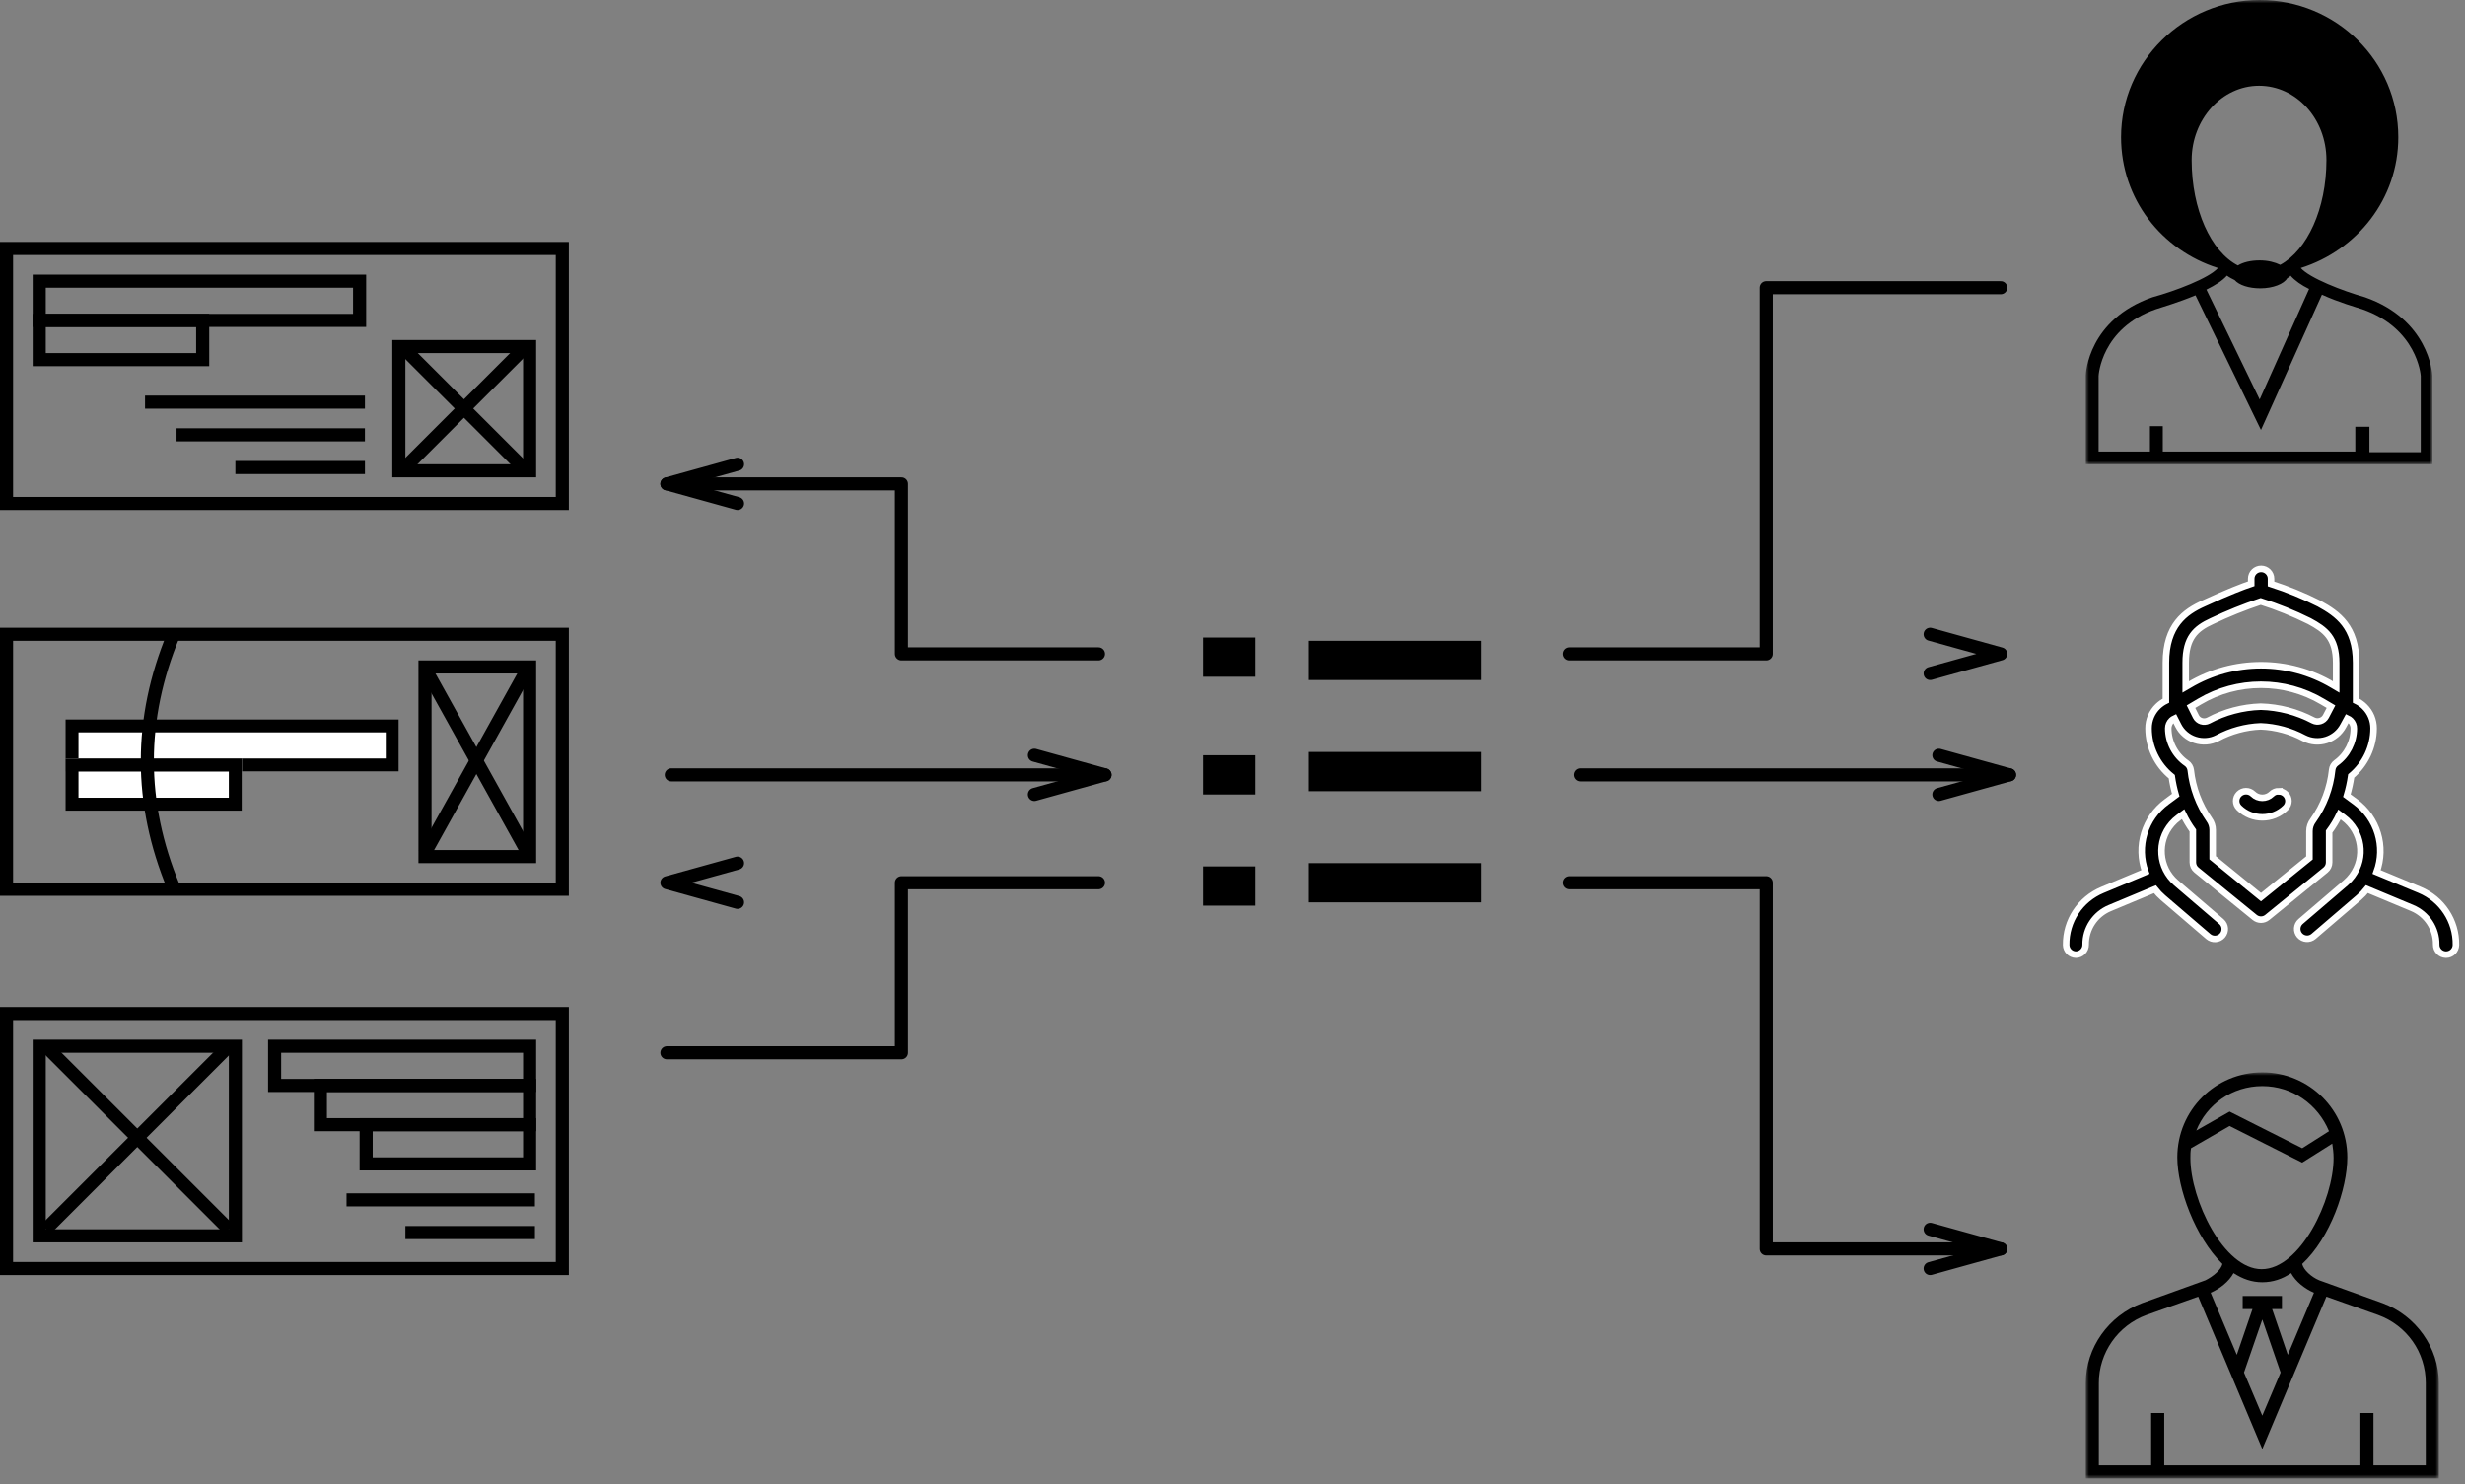 <?xml version="1.0" encoding="UTF-8"?>
<svg width="377px" height="227px" viewBox="0 0 377 227" version="1.1" xmlns="http://www.w3.org/2000/svg" xmlns:xlink="http://www.w3.org/1999/xlink">
    <rect x="0" y="0" width="377" height="227" fill="#808080" stroke="none"/>
    <!-- Generator: Sketch 46.1 (44463) - http://www.bohemiancoding.com/sketch -->
    <title>Group 14</title>
    <desc>Created with Sketch.</desc>
    <defs>
        <rect id="path-1" x="10" y="110" width="51" height="8"></rect>
        <rect id="path-2" x="10" y="116" width="27" height="8"></rect>
        <polygon id="path-3" points="54 31.05 54 62.1 0 62.1 0 31.05 0 0 54 0"></polygon>
        <polygon id="path-5" points="53 35.5 53 71 0 71 0 35.5 0 0 53 0"></polygon>
    </defs>
    <g id="Page-1" stroke="none" stroke-width="1" fill="none" fill-rule="evenodd">
        <g id="metrix-landing" transform="translate(-677, -2564)">
            <g id="Group-14" transform="translate(677, 2564)">
                <g id="Rectangle-15">
                    <use fill="#FFFFFF" fill-rule="evenodd" xlink:href="#path-1"></use>
                    <rect stroke="#000000" stroke-width="2" x="11" y="111" width="49" height="6"></rect>
                </g>
                <g id="Rectangle-15">
                    <use fill="#FFFFFF" fill-rule="evenodd" xlink:href="#path-2"></use>
                    <rect stroke="#000000" stroke-width="2" x="11" y="117" width="25" height="6"></rect>
                </g>
                <g id="Group-13">
                    <path d="M241.667,118.5 L307.333,118.5" id="Line-3" stroke="#000000" stroke-width="2" stroke-linecap="round" stroke-linejoin="round"></path>
                    <path id="Line-3-decoration-1" d="M296.533,121.5 L307.333,118.5 L296.533,115.5" stroke="#000000" stroke-width="2" stroke-linecap="round" stroke-linejoin="round"></path>
                    <path d="M102.667,118.5 L169,118.5" id="Line-3" stroke="#000000" stroke-width="2" stroke-linecap="round" stroke-linejoin="round"></path>
                    <path id="Line-3-decoration-1" d="M158.2,121.5 L169,118.5 L158.2,115.5" stroke="#000000" stroke-width="2" stroke-linecap="round" stroke-linejoin="round"></path>
                    <path d="M200.187,135 L226.53,135" id="Line-2" stroke="#000000" stroke-width="6" stroke-linejoin="round"></path>
                    <path d="M200.187,118 L226.53,118" id="Line-2" stroke="#000000" stroke-width="6" stroke-linejoin="round"></path>
                    <path d="M200.187,101 L226.53,101" id="Line-2" stroke="#000000" stroke-width="6" stroke-linejoin="round"></path>
                    <path d="M184,135.5 L192,135.5" id="Line-2" stroke="#000000" stroke-width="6" stroke-linejoin="round"></path>
                    <path d="M184,118.5 L192,118.5" id="Line-2" stroke="#000000" stroke-width="6" stroke-linejoin="round"></path>
                    <path d="M184,100.5 L192,100.5" id="Line-2" stroke="#000000" stroke-width="6" stroke-linejoin="round"></path>
                    <polyline id="Path-5" stroke="#000000" stroke-width="2" stroke-linecap="round" stroke-linejoin="round" points="240 135 270.136 135 270.136 191 306 191"></polyline>
                    <path id="Path-5-decoration-1" d="M295.2,194 L306,191 L295.2,188" stroke="#000000" stroke-width="2" stroke-linecap="round" stroke-linejoin="round"></path>
                    <polyline id="Path-5" stroke="#000000" stroke-width="2" stroke-linecap="round" stroke-linejoin="round" transform="translate(273, 72) scale(1, -1) translate(-273, -72) " points="240 44 270.136 44 270.136 100 306 100"></polyline>
                    <path id="Path-5-decoration-1" d="M295.2,103 L306,100 L295.2,97" stroke="#000000" stroke-width="2" stroke-linecap="round" stroke-linejoin="round"></path>
                    <polyline id="Path-5" stroke="#000000" stroke-width="2" stroke-linecap="round" stroke-linejoin="round" transform="translate(135, 148) scale(1, -1) rotate(-180) translate(-135, -148) " points="102 135 132.136 135 132.136 161 168 161"></polyline>
                    <path id="Path-5-decoration-1" d="M112.8,138 L102,135 L112.8,132" stroke="#000000" stroke-width="2" stroke-linecap="round" stroke-linejoin="round"></path>
                    <polyline id="Path-5" stroke="#000000" stroke-width="2" stroke-linecap="round" stroke-linejoin="round" transform="translate(135, 87) rotate(-180) translate(-135, -87) " points="102 74 132.136 74 132.136 100 168 100"></polyline>
                    <path id="Path-5-decoration-1" d="M112.8,77 L102,74 L112.8,71" stroke="#000000" stroke-width="2" stroke-linecap="round" stroke-linejoin="round"></path>
                    <g id="Page-1" transform="translate(319, 164)">
                        <mask id="mask-4" fill="white">
                            <use xlink:href="#path-3"></use>
                        </mask>
                        <g id="Clip-2"></g>
                        <path d="M52,60.1 L44,60.1 L44,52.1 L42,52.1 L42,60.1 L12,60.1 L12,52.1 L10,52.1 L10,60.1 L2,60.1 L2,47.499 C2,42.9 4.9,38.7 9.3,37.1 L17.2,34.3 L27,57.6 L36.8,34.3 L44.7,37.1 C49.1,38.7 52,42.8 52,47.499 L52,60.1 Z M29.8,45.9 L27,52.499 L24.2,45.9 L27,37.8 L29.8,45.9 Z M22.6,30.7 C24,31.6 25.4,32.1 27,32.1 C28.6,32.1 30.1,31.6 31.4,30.7 C32.1,32 33.5,33.1 34.9,33.7 L30.9,43.2 L28.5,36.2 L30,36.2 L30,34.2 L24,34.2 L24,36.2 L25.5,36.2 L23.1,43.2 L19.1,33.7 C20.5,33.1 21.9,32 22.6,30.7 L22.6,30.7 Z M16,13.1 C16,12.6 16,12.1 16.1,11.6 L22,8.2 L33.1,13.8 L37.7,10.9 C37.8,11.6 37.9,12.3 37.9,13.1 C37.9,19.5 32.8,30.1 26.9,30.1 C21.1,30.1 16,19.5 16,13.1 L16,13.1 Z M27,2.1 C31.6,2.1 35.5,4.9 37.2,9 L33.1,11.6 L22,6 L16.9,8.9 C18.5,4.9 22.4,2.1 27,2.1 L27,2.1 Z M45.4,35.3 L35.7,31.8 C34.5,31.3 33.3,30.2 33.1,29.3 C37.4,25.3 40,17.8 40,13 C40,5.8 34.2,0 27,0 C19.8,0 14,5.8 14,13 C14,17.7 16.7,25.2 20.9,29.3 C20.7,30.2 19.5,31.2 18.3,31.8 L8.6,35.3 C3.5,37.2 0,42.1 0,47.499 L0,62.1 L54,62.1 L54,47.499 C54,42.1 50.5,37.2 45.4,35.3 L45.4,35.3 Z" id="Fill-1" fill="#000000" mask="url(#mask-4)"></path>
                    </g>
                    <g id="Group-6" transform="translate(0, 37)" stroke="#000000" stroke-width="2">
                        <path d="M54.814,24.5 L23.184,24.5" id="Line-4" stroke-linecap="square"></path>
                        <path d="M54.812,29.5 L28,29.5" id="Line-4" stroke-linecap="square"></path>
                        <path d="M54.816,34.5 L37,34.5" id="Line-4" stroke-linecap="square"></path>
                        <rect id="Rectangle-14" x="1" y="1" width="85" height="39"></rect>
                        <rect id="Rectangle-15" x="6" y="6" width="49" height="6"></rect>
                        <rect id="Rectangle-15" x="6" y="12" width="25" height="6"></rect>
                        <rect id="Rectangle-16" x="61" y="16" width="20" height="19"></rect>
                        <path d="M61.388,35.045 L80.531,15.902" id="Path-9"></path>
                        <path d="M61.388,15.902 L80.531,35.045" id="Path-9"></path>
                    </g>
                    <g id="Group-6" transform="translate(0, 96)" stroke="#000000" stroke-width="2">
                        <rect id="Rectangle-14" x="1" y="1" width="85" height="39"></rect>
                        <rect id="Rectangle-16" x="65" y="6" width="16" height="29"></rect>
                        <path d="M64.93,34.578 L80.783,6.054" id="Path-9"></path>
                        <path d="M64.93,6.054 L80.783,34.578" id="Path-9"></path>
                        <path d="M26.532,1.086 C23.866,7.511 22.532,13.936 22.532,20.362 C22.532,26.787 23.866,33.212 26.532,39.637" id="Path-3"></path>
                    </g>
                    <g id="Group-6" transform="translate(0, 154)" stroke="#000000" stroke-width="2">
                        <g id="Group-7" transform="translate(5, 5)">
                            <rect id="Rectangle-16" x="1" y="1" width="30" height="29"></rect>
                            <path d="M2,29 L30,1" id="Path-9"></path>
                            <path d="M2,1 L30,29" id="Path-9"></path>
                        </g>
                        <path d="M80.812,29.5 L54,29.5" id="Line-4" stroke-linecap="square"></path>
                        <path d="M80.816,34.5 L63,34.5" id="Line-4" stroke-linecap="square"></path>
                        <rect id="Rectangle-14" x="1" y="1" width="85" height="39"></rect>
                        <rect id="Rectangle-15" x="42" y="6" width="39" height="6"></rect>
                        <rect id="Rectangle-15" x="49" y="12" width="32" height="6"></rect>
                        <rect id="Rectangle-15" x="56" y="18" width="25" height="6"></rect>
                    </g>
                    <g id="Page-1" transform="translate(316, 87)" stroke="#FFFFFF" fill="#000000">
                        <g id="Group-3">
                            <path d="M15.613,24.389 C15.613,23.935 15.799,23.499 16.128,23.184 C16.266,23.056 16.423,22.95 16.595,22.871 L17.146,23.955 C17.674,25.001 18.602,25.793 19.722,26.153 C20.85,26.52 22.078,26.425 23.134,25.888 C25.173,24.791 27.437,24.173 29.753,24.082 C32.068,24.174 34.333,24.792 36.371,25.888 C38.564,27.006 41.255,26.157 42.395,23.985 L43.001,22.871 C43.188,22.956 43.358,23.071 43.505,23.215 C43.828,23.532 44.005,23.968 43.995,24.419 C43.988,26.499 42.985,28.451 41.292,29.674 C40.952,29.924 40.732,30.304 40.686,30.722 C40.4,33.51 39.394,36.177 37.765,38.464 C37.406,38.934 37.211,39.506 37.207,40.096 L37.207,44.208 L29.801,50.204 L22.407,44.184 L22.407,39.915 C22.406,39.338 22.219,38.777 21.874,38.314 C20.317,36.074 19.348,33.483 19.056,30.776 C19.006,30.349 18.774,29.963 18.419,29.717 C16.665,28.502 15.618,26.513 15.613,24.389 L15.613,24.389 Z M40.504,21.071 L39.722,22.57 C39.347,23.268 38.478,23.536 37.771,23.172 C35.302,21.871 32.565,21.152 29.771,21.071 C26.975,21.159 24.237,21.886 21.771,23.197 C21.428,23.372 21.029,23.405 20.662,23.287 C20.308,23.174 20.016,22.924 19.85,22.594 L19.092,21.071 L20.401,20.295 C26.188,16.865 33.403,16.865 39.189,20.295 L40.504,21.071 Z M22.292,7.989 C24.717,6.835 27.211,5.83 29.759,4.979 C32.314,5.79 34.802,6.796 37.201,7.989 C39.625,9.301 41.298,10.536 41.298,14.389 L41.298,18.061 L40.753,17.742 C34.005,13.734 25.585,13.734 18.837,17.742 L18.286,18.061 L18.286,14.34 C18.286,10.554 19.765,9.139 22.292,7.989 L22.292,7.989 Z M1.486,59 L1.486,59 C2.323,58.99 2.993,58.308 2.983,57.477 L2.983,57.477 C2.949,55.032 4.415,52.814 6.686,51.872 L13.577,48.994 C13.948,49.466 14.364,49.901 14.819,50.294 L21.734,56.224 C22.369,56.775 23.332,56.71 23.886,56.081 C24.44,55.45 24.375,54.493 23.74,53.943 L16.819,48.019 C14.125,45.711 13.823,41.67 16.146,38.993 C16.457,38.635 16.807,38.313 17.189,38.031 L17.886,37.513 C18.307,38.39 18.806,39.228 19.377,40.018 L19.377,44.888 C19.377,45.338 19.579,45.764 19.928,46.05 L28.837,53.305 C29.396,53.76 30.2,53.76 30.759,53.305 L39.668,46.056 C40.017,45.771 40.22,45.344 40.22,44.895 L40.22,40.175 C40.828,39.355 41.358,38.48 41.801,37.561 L42.407,38.013 C45.265,40.118 45.865,44.126 43.745,46.965 C43.462,47.345 43.137,47.692 42.777,48.001 L35.862,53.925 C35.227,54.468 35.157,55.42 35.704,56.05 C36.251,56.68 37.21,56.75 37.843,56.207 L44.759,50.276 C45.214,49.884 45.63,49.448 46.002,48.976 L52.892,51.854 C55.163,52.796 56.629,55.014 56.595,57.459 C56.575,58.29 57.237,58.979 58.074,58.999 C58.082,59 58.09,59 58.099,59 C58.928,59 59.603,58.338 59.614,57.513 C59.671,53.839 57.47,50.5 54.056,49.085 L47.48,46.357 C48.911,42.457 47.583,38.086 44.219,35.623 L42.934,34.677 C43.227,33.691 43.448,32.685 43.595,31.667 C45.757,29.861 47.01,27.201 47.019,24.395 C47.025,23.148 46.527,21.951 45.637,21.071 C45.261,20.699 44.825,20.392 44.346,20.162 L44.346,14.34 C44.346,8.868 41.546,6.875 38.686,5.31 C36.318,4.118 33.86,3.112 31.334,2.3 L31.334,1.505 C31.334,0.674 30.656,-0 29.819,-0 C28.983,-0 28.304,0.674 28.304,1.505 L28.304,2.27 C27.092,2.673 24.886,3.51 21.031,5.28 C18.183,6.55 15.256,8.645 15.256,14.34 L15.256,20.162 C14.81,20.38 14.4,20.667 14.043,21.011 C13.116,21.895 12.594,23.118 12.601,24.395 C12.606,27.261 13.91,29.972 16.153,31.776 C16.29,32.729 16.493,33.673 16.759,34.599 L15.383,35.617 C12.014,38.08 10.686,42.455 12.122,46.357 L5.559,49.096 C2.145,50.512 -0.056,53.851 0.001,57.525 C0.017,58.333 0.673,58.984 1.486,59 L1.486,59 Z" id="Fill-1"></path>
                        </g>
                        <path d="M32.501,34 C32.102,33.999 31.719,34.155 31.437,34.432 C30.647,35.209 29.367,35.209 28.577,34.432 C27.982,33.853 27.024,33.858 26.437,34.444 C25.85,35.03 25.855,35.974 26.449,36.552 C28.415,38.483 31.593,38.483 33.559,36.552 C34.146,35.975 34.147,35.038 33.561,34.458 C33.279,34.179 32.895,34.023 32.495,34.024 L32.501,34 Z" id="Fill-4"></path>
                    </g>
                    <g id="Page-1" transform="translate(319, 0)">
                        <mask id="mask-6" fill="white">
                            <use xlink:href="#path-5"></use>
                        </mask>
                        <g id="Clip-2"></g>
                        <path d="M41.222,65.172 L41.222,69.057 L11.778,69.057 L11.778,65.172 L9.815,65.172 L9.815,69.057 L1.963,69.057 L1.963,57.499 C1.963,57.402 2.356,50.215 10.698,47.301 C11.581,47.01 14.231,46.233 16.783,45.164 L26.794,65.755 L36.119,45.067 C38.67,46.233 41.419,47.01 42.302,47.301 C50.644,50.215 51.233,57.304 51.233,57.499 L51.233,69.155 L43.381,69.155 L43.381,65.269 L41.222,65.269 L41.222,65.172 Z M21.593,42.153 C21.985,42.445 22.378,42.639 22.77,42.833 C23.457,43.61 24.93,44.096 26.696,44.096 C28.659,44.096 30.328,43.416 30.819,42.542 C31.015,42.445 31.211,42.347 31.309,42.153 C31.996,42.93 32.978,43.61 34.156,44.193 L26.598,61.093 L18.452,44.29 C19.826,43.61 20.906,42.93 21.593,42.153 L21.593,42.153 Z M16.194,24.476 C16.194,18.26 20.807,13.112 26.5,13.112 C32.193,13.112 36.806,18.163 36.806,24.476 C36.806,31.955 33.861,38.268 29.739,40.502 C28.954,40.114 27.874,39.822 26.598,39.822 C25.224,39.822 24.046,40.114 23.261,40.599 C19.139,38.462 16.194,32.052 16.194,24.476 L16.194,24.476 Z M53,69.057 L53,57.402 C53,57.014 52.411,48.855 42.694,45.456 C39.259,44.484 34.254,42.542 32.88,40.988 C41.517,38.268 47.798,30.401 47.798,20.979 C47.798,9.324 38.278,0 26.598,0 C14.919,0 5.398,9.421 5.398,20.979 C5.398,30.401 11.581,38.268 20.219,40.988 C18.844,42.542 13.741,44.484 10.207,45.456 C0.393,48.855 0,57.111 0,57.402 L0,69.057 L0,70.029 L0,71 L53,71 L53,69.057 Z" id="Fill-1" fill="#000000" mask="url(#mask-6)"></path>
                    </g>
                </g>
            </g>
        </g>
    </g>
</svg>
